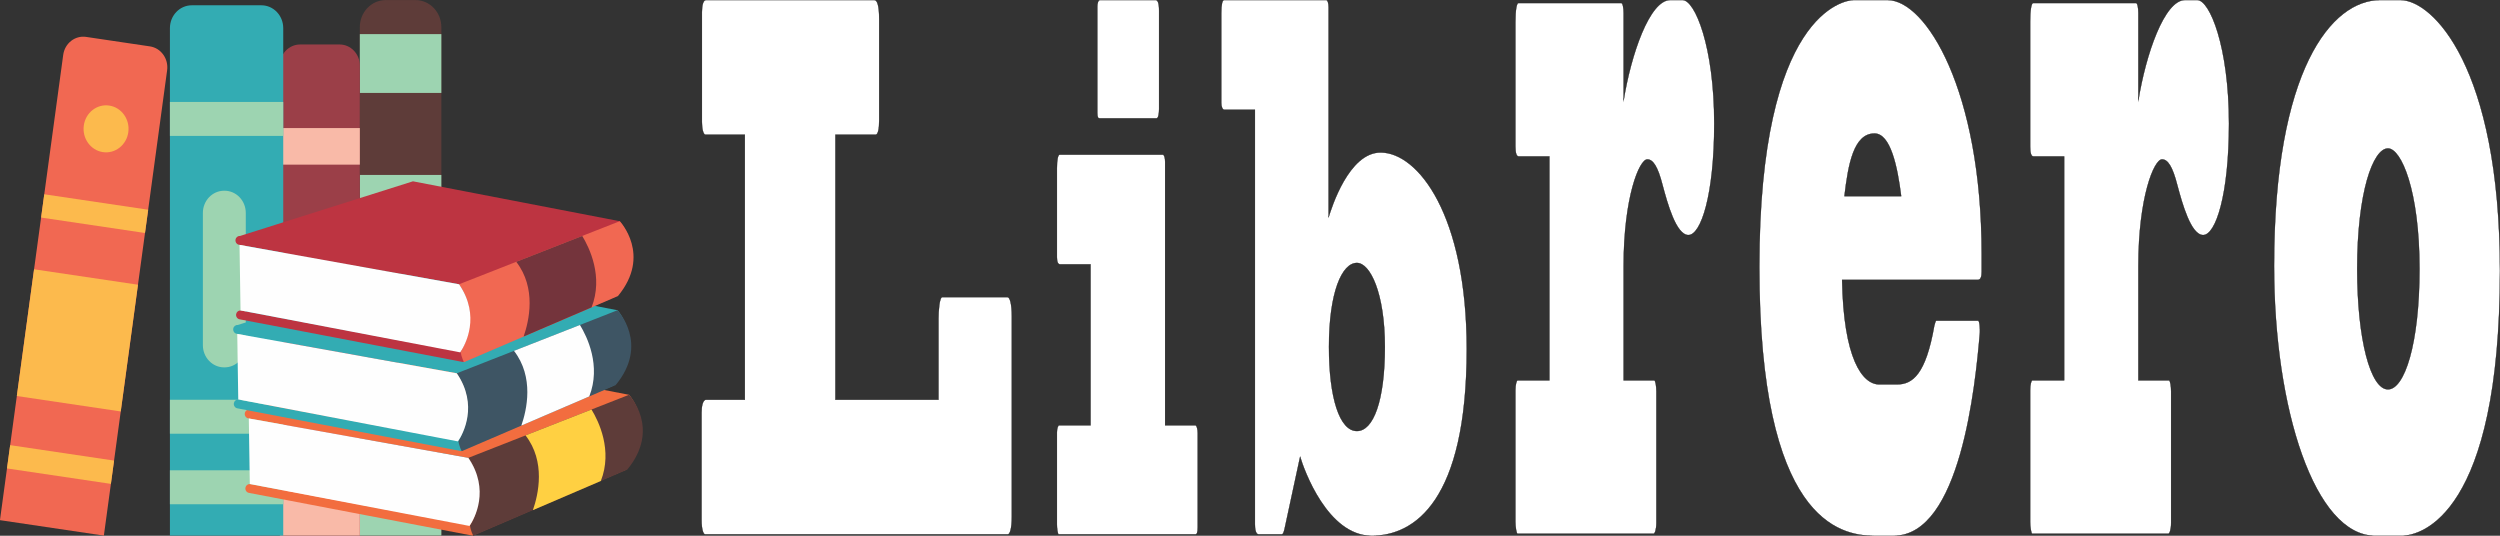 <?xml version="1.0" encoding="UTF-8"?>
<!DOCTYPE svg PUBLIC "-//W3C//DTD SVG 1.1//EN" "http://www.w3.org/Graphics/SVG/1.1/DTD/svg11.dtd">
<!-- Creator: CorelDRAW 2020 (64-Bit) -->
<svg xmlns="http://www.w3.org/2000/svg" xml:space="preserve" width="700mm" height="150mm" version="1.1" style="shape-rendering:geometricPrecision; text-rendering:geometricPrecision; image-rendering:optimizeQuality; fill-rule:evenodd; clip-rule:evenodd"
viewBox="0 0 70000 15000"
 xmlns:xlink="http://www.w3.org/1999/xlink"
 xmlns:xodm="http://www.corel.com/coreldraw/odm/2003">
 <rect x="0" y="0" width="70000" height="15000" fill="#333333" stroke="none"/>
 <defs>
  <style type="text/css">
   <![CDATA[
    .str0 {stroke:black;stroke-width:7.62;stroke-miterlimit:22.926}
    .fil6 {fill:#33ACB3;fill-rule:nonzero}
    .fil10 {fill:#3E5564;fill-rule:nonzero}
    .fil0 {fill:#5E3C39;fill-rule:nonzero}
    .fil12 {fill:#74343C;fill-rule:nonzero}
    .fil2 {fill:#9B3F48;fill-rule:nonzero}
    .fil1 {fill:#9DD4B1;fill-rule:nonzero}
    .fil11 {fill:#BD3441;fill-rule:nonzero}
    .fil4 {fill:#F16852;fill-rule:nonzero}
    .fil7 {fill:#F26D3F;fill-rule:nonzero}
    .fil3 {fill:#F9BAA8;fill-rule:nonzero}
    .fil5 {fill:#FCBA4D;fill-rule:nonzero}
    .fil9 {fill:#FEFEFE;fill-rule:nonzero}
    .fil8 {fill:#FFD042;fill-rule:nonzero}
    .fil13 {fill:white;fill-rule:nonzero}
   ]]>
  </style>
 </defs>
 <g id="Capa_x0020_1">
  <path class="fil0" d="M12358 14996.81l0 -14236.95c0,-418.6 -324.76,-758.07 -725.09,-758.07l-832.77 0c-400.48,0 -725.09,339.47 -725.09,758.07l0 14236.95 2282.95 0z"/>
  <polygon class="fil1" points="10075.05,2602.06 12358,2602.06 12358,955.25 10075.05,955.25 "/>
  <polygon class="fil1" points="10075.05,6458.52 12358,6458.52 12358,4898.43 10075.05,4898.43 "/>
  <polygon class="fil1" points="10075.05,14996.81 12358,14996.81 12358,13783.31 10075.05,13783.31 "/>
  <path class="fil2" d="M10075.05 14996.81l0 -13159.02c0,-327.14 -253.73,-592.5 -566.72,-592.5l-1105.51 0c-312.91,0 -566.66,265.36 -566.66,592.5l0 13159.02 2238.89 0z"/>
  <polygon class="fil3" points="7836.16,4609.97 10075.07,4609.97 10075.07,3585.94 7836.16,3585.94 "/>
  <polygon class="fil3" points="7836.16,11046.91 10075.07,11046.91 10075.07,10095.96 7836.16,10095.96 "/>
  <polygon class="fil3" points="7836.16,14996.81 10075.07,14996.81 10075.07,12729.24 7836.16,12729.24 "/>
  <path class="fil4" d="M2908.14 14996.81l1771.21 -13027.99c44,-324 -171.52,-623.98 -481.34,-669.98l-1787.14 -265.61c-309.82,-46 -596.75,179.24 -640.84,503.17l-1771.23 13028.05 2909.34 432.36z"/>
  <polygon class="fil5" points="3380.71,11520.79 3863.09,7972.22 953.86,7539.96 471.43,11088.44 "/>
  <polygon class="fil5" points="4060.05,6523.92 4148.67,5872.14 1239.35,5439.81 1150.8,6091.5 "/>
  <polygon class="fil5" points="3105.03,13548.48 3193.65,12896.61 284.37,12464.3 195.76,13116.15 "/>
  <path class="fil5" d="M2346.29 3514.95c48.96,-360.05 367.74,-610.32 711.95,-559.13 344.39,51.11 583.78,384.37 534.82,744.33 -48.9,359.96 -367.72,610.39 -711.96,559.21 -344.36,-51.19 -583.77,-384.45 -534.81,-744.41z"/>
  <path class="fil6" d="M7930.71 14996.81l0 -14209c0,-353.28 -274.01,-639.76 -611.93,-639.76l-1949.1 0c-338,0 -611.93,286.48 -611.93,639.76l0 14209 3172.96 0z"/>
  <polygon class="fil1" points="4757.75,3805.44 7930.69,3805.44 7930.69,2854.56 4757.75,2854.56 "/>
  <polygon class="fil1" points="4757.75,12144.06 7930.69,12144.06 7930.69,11193.21 4757.75,11193.21 "/>
  <polygon class="fil1" points="4757.75,14118.99 7930.69,14118.99 7930.69,13168.11 4757.75,13168.11 "/>
  <path class="fil1" d="M6882.03 9664.54c0,343.41 -266.27,621.79 -594.73,621.79l-12.01 0c-328.46,0 -594.73,-278.38 -594.73,-621.79l0 -3702.43c0,-343.38 266.27,-621.78 594.73,-621.78l12.01 0c328.46,0 594.73,278.4 594.73,621.78l0 3702.43z"/>
  <path class="fil7" d="M17612.77 11054.13l-5790.12 -1117.21 -4842.02 1530.26c-60.42,-4.72 -115.34,38.72 -126.02,102.32 -11.35,67.89 32.11,132.42 97,144.29l15.06 2.73 6146.85 1103.21c611.07,892.36 163.45,1672.72 17.67,1883.9l-6120.95 -1148.66c-5.27,-0.96 -10.43,-0.96 -15.58,-1.1 -58.93,-2.47 -112.11,39.61 -122.77,101.82 -11.71,67.86 31.4,132.61 96.29,144.87l6255.66 1196.24 4281.11 -1837.73c952.61,-1150.06 107.82,-2104.94 107.82,-2104.94z"/>
  <path class="fil0" d="M17612.77 11054.13l-4499.25 1765.6c496.12,724.64 288.59,1498.15 46,1892.68 17.84,149 90.91,289.06 90.91,289.06l4311.3 -1851.12c952.67,-1150.06 51.04,-2096.22 51.04,-2096.22z"/>
  <path class="fil8" d="M16562.11 11466.43c199.38,326.48 598.47,1141.14 261.24,2000.95l-1902.41 816.83c152.91,-437.55 363.87,-1356.53 -205.84,-2092.97l1847.01 -724.81z"/>
  <path class="fil9" d="M13146.02 14726.59c145.78,-211.16 578.57,-1014.5 -32.5,-1906.86l-6146.85 -1103.21 27.99 1837.35c5.15,0.14 10.31,0.14 15.58,1.1l6135.78 1171.62z"/>
  <path class="fil6" d="M17289.29 8686.69l-5790.16 -1117.22 -4841.96 1530.28c-60.44,-4.73 -115.42,38.63 -126.08,102.3 -11.3,67.91 32.16,132.42 96.99,144.28l15.07 2.8 6146.85 1103.09c611.13,892.44 163.49,1672.8 17.72,1883.89l-6120.95 -1148.58c-5.28,-0.98 -10.43,-0.98 -15.64,-1.1 -58.93,-2.47 -112.11,39.61 -122.76,101.82 -11.65,67.84 31.45,132.61 96.29,144.83l6255.7 1196.27 4281.11 -1837.74c952.63,-1150.03 107.82,-2104.92 107.82,-2104.92z"/>
  <path class="fil10" d="M17289.29 8686.69l-4499.29 1765.53c496.16,724.7 288.64,1498.23 46.05,1892.73 17.78,148.96 90.9,289.07 90.9,289.07l4311.3 -1851.18c952.69,-1149.99 51.04,-2096.15 51.04,-2096.15z"/>
  <path class="fil9" d="M16238.59 9098.99c199.38,326.46 598.47,1141.06 261.3,2000.88l-1902.43 816.87c152.92,-437.52 363.85,-1356.5 -205.9,-2092.97l1847.03 -724.78z"/>
  <path class="fil9" d="M12822.5 12359.13c145.77,-211.16 578.63,-1014.47 -32.5,-1906.91l-6146.85 -1103.09 27.98 1837.3c5.21,0.12 10.36,0.12 15.64,1.1l6135.73 1171.6z"/>
  <path class="fil11" d="M17352.92 6193.91l-5790.18 -1117.28 -4841.96 1530.33c-60.49,-4.72 -115.41,38.65 -126.07,102.25 -11.3,67.91 32.16,132.47 96.98,144.29l15.08 2.78 6146.78 1103.16c611.07,892.43 163.55,1672.74 17.79,1883.9l-6120.95 -1148.59c-5.27,-0.96 -10.49,-0.96 -15.65,-1.22 -58.98,-2.47 -112.16,39.68 -122.77,101.96 -11.69,67.77 31.47,132.52 96.29,144.76l6255.72 1196.33 4281.05 -1837.8c952.68,-1150.04 107.89,-2104.87 107.89,-2104.87z"/>
  <path class="fil4" d="M17352.92 6193.91l-4499.37 1765.53c496.24,724.64 288.69,1498.17 46.01,1892.75 17.9,148.95 91.01,289.04 91.01,289.04l4311.31 -1851.17c952.6,-1149.99 51.04,-2096.15 51.04,-2096.15z"/>
  <path class="fil12" d="M16302.18 6606.21c199.41,326.51 598.45,1141.16 261.28,2000.92l-1902.44 816.86c152.93,-437.52 363.91,-1356.53 -205.85,-2093.02l1847.01 -724.76z"/>
  <path class="fil9" d="M12886.1 9866.3c145.78,-211.16 578.52,-1014.43 -32.55,-1906.86l-6146.78 -1103.16 27.97 1837.25c5.16,0.26 10.38,0.26 15.65,1.22l6135.71 1171.55z"/>
  <path class="fil13 str0" d="M28330.85 8877.8c0,-398.94 -59.82,-558.51 -124.61,-558.51l-1819.22 0c-84.73,0 -109.65,398.93 -109.65,598.4l0 2273.93 -2885.83 0 0 -7420.2 1126.42 0c64.8,0 99.69,-159.58 99.69,-398.94l0 -2832.45c0,-398.93 -59.82,-538.56 -134.58,-538.56l-4715.02 0c-74.76,0 -114.63,139.63 -114.63,339.1l0 3071.8c0,199.47 39.87,359.05 99.68,359.05l1101.51 0 0 7420.2 -1081.57 0c-99.68,0 -129.59,199.47 -129.59,359.05l0 3011.96c0,259.31 49.84,398.94 99.69,398.94l8478.05 0c49.84,0 109.66,-139.63 109.66,-498.67l0 -5585.1z"/>
  <path class="fil13 str0" d="M32623.92 11909.71l0 -7380.32c0,-99.73 -24.91,-199.46 -64.79,-199.46l-2885.82 0c-49.84,0 -79.75,139.62 -79.75,378.98l0 2493.35c0,139.63 34.88,199.47 89.71,199.47l852.3 0 0 4507.98 -882.2 0c-24.93,0 -59.81,79.79 -59.81,199.47l0 2573.13c0,99.74 19.93,279.26 49.83,279.26l3827.84 0c39.88,0 64.79,-39.89 64.79,-199.47l0 -2632.98c0,-99.73 -24.91,-219.41 -64.79,-219.41l-847.31 0zm-1829.18 -11908.24c-44.85,0 -69.78,99.73 -69.78,179.52l0 2972.07c0,139.63 24.93,159.58 64.79,159.58l1594.93 0c49.85,0 69.79,-139.63 69.79,-259.31l0 -2752.66c0,-219.41 -39.88,-299.2 -94.7,-299.2l-1565.03 0z"/>
  <path class="fil13 str0" d="M34275.42 1.47c-49.84,0 -79.76,119.68 -79.76,378.99l0 2493.35c0,119.68 34.89,199.47 89.72,199.47l852.3 0 0 11609.03c0,139.63 24.91,279.26 104.66,279.26l647.94 0c29.91,0 49.84,-39.89 74.76,-139.63l438.61 -2034.57c104.66,359.04 767.56,2214.09 2003.63,2214.09 1191.22,0 2661.54,-957.44 2661.54,-5226.06 0,-3750 -1360.67,-5505.31 -2412.33,-5505.31 -892.17,0 -1375.63,1555.85 -1455.37,1815.15l0 -5884.3c0,-99.74 -24.93,-199.47 -64.8,-199.47l-2860.9 0zm3718.17 7360.37c368.84,0 782.52,837.76 782.52,2353.72 0,1515.96 -323.97,2353.72 -782.52,2353.72 -488.44,0 -782.51,-937.5 -782.51,-2353.72 0,-1535.9 363.85,-2353.72 782.51,-2353.72z"/>
  <path class="fil13 str0" d="M46767.44 1.46c-578.17,0 -1101.49,1533.46 -1305.85,2815.99l0 -2453.53c0,-139.41 -24.92,-278.81 -64.79,-278.81l-2880.85 0c-49.84,0 -84.73,195.16 -84.73,529.74l0 3485.13c0,195.16 34.89,278.81 89.72,278.81l862.26 0 0 6273.23 -892.16 0c-24.93,0 -59.82,111.52 -59.82,278.81l0 3680.3c0,139.4 29.91,334.57 59.82,334.57l3807.89 0c34.89,0 79.75,-111.52 79.75,-306.69l0 -3680.3c0,-139.4 -24.93,-306.69 -59.81,-306.69l-857.28 0 0 -3206.32c0,-1923.79 438.61,-2983.27 662.89,-2983.27 159.5,0 294.07,195.17 428.64,724.91 134.58,501.85 378.8,1394.05 722.71,1394.05 348.88,0 722.69,-1115.24 722.69,-3122.68 0,-2146.84 -538.27,-3457.25 -887.17,-3457.25l-343.91 0z"/>
  <path class="fil13 str0" d="M53024.28 15001.46c1869.05,0 2287.73,-4210.03 2412.33,-5687.73 4.99,-83.64 -4.99,-334.57 -49.84,-334.57l-1171.28 0c-14.95,0 -34.89,55.76 -54.83,139.4 -239.24,1366.17 -608.06,1644.98 -1046.66,1644.98l-493.44 0c-478.48,0 -1001.81,-724.9 -1041.69,-2927.51l3797.93 0c79.75,0 109.65,-83.64 109.65,-223.04l0 -501.86c0,-4572.49 -1555.05,-7109.67 -2636.62,-7109.67l-946.99 0c-259.17,0 -2641.6,362.46 -2641.6,7472.12 0,7081.79 2242.87,7527.88 3214.78,7527.88l548.26 0zm-1380.61 -9507.43c104.67,-892.2 259.17,-1756.51 842.32,-1756.51 448.58,0 642.96,920.08 747.62,1756.51l-1589.94 0z"/>
  <path class="fil13 str0" d="M61180.09 1.46c-578.17,0 -1101.49,1533.46 -1305.85,2815.99l0 -2453.53c0,-139.41 -24.92,-278.81 -64.79,-278.81l-2880.85 0c-49.84,0 -84.73,195.16 -84.73,529.74l0 3485.13c0,195.16 34.89,278.81 89.72,278.81l862.26 0 0 6273.23 -892.17 0c-24.92,0 -59.81,111.52 -59.81,278.81l0 3680.3c0,139.4 29.91,334.57 59.81,334.57l3807.9 0c34.89,0 79.75,-111.52 79.75,-306.69l0 -3680.3c0,-139.4 -24.93,-306.69 -59.82,-306.69l-857.27 0 0 -3206.32c0,-1923.79 438.61,-2983.27 662.89,-2983.27 159.5,0 294.07,195.17 428.64,724.91 134.58,501.85 378.8,1394.05 722.71,1394.05 348.88,0 722.69,-1115.24 722.69,-3122.68 0,-2146.84 -538.28,-3457.25 -887.17,-3457.25l-343.91 0z"/>
  <path class="fil13 str0" d="M67247.54 15001.46c563.21,0 2751.26,-613.38 2751.26,-7416.35 0,-5715.62 -1889,-7583.65 -2786.15,-7583.65l-568.19 0c-1360.68,0 -2970.56,1951.68 -2970.56,7444.24 0,4014.87 1141.37,7555.76 2831,7555.76l742.64 0zm-383.78 -10845.72c368.83,0 882.19,1171 882.19,3373.6 0,2118.96 -423.65,3373.61 -882.19,3373.61 -488.45,0 -862.26,-1394.05 -862.26,-3373.61 0,-2146.84 443.59,-3373.6 862.26,-3373.6z"/>
 </g>
</svg>
